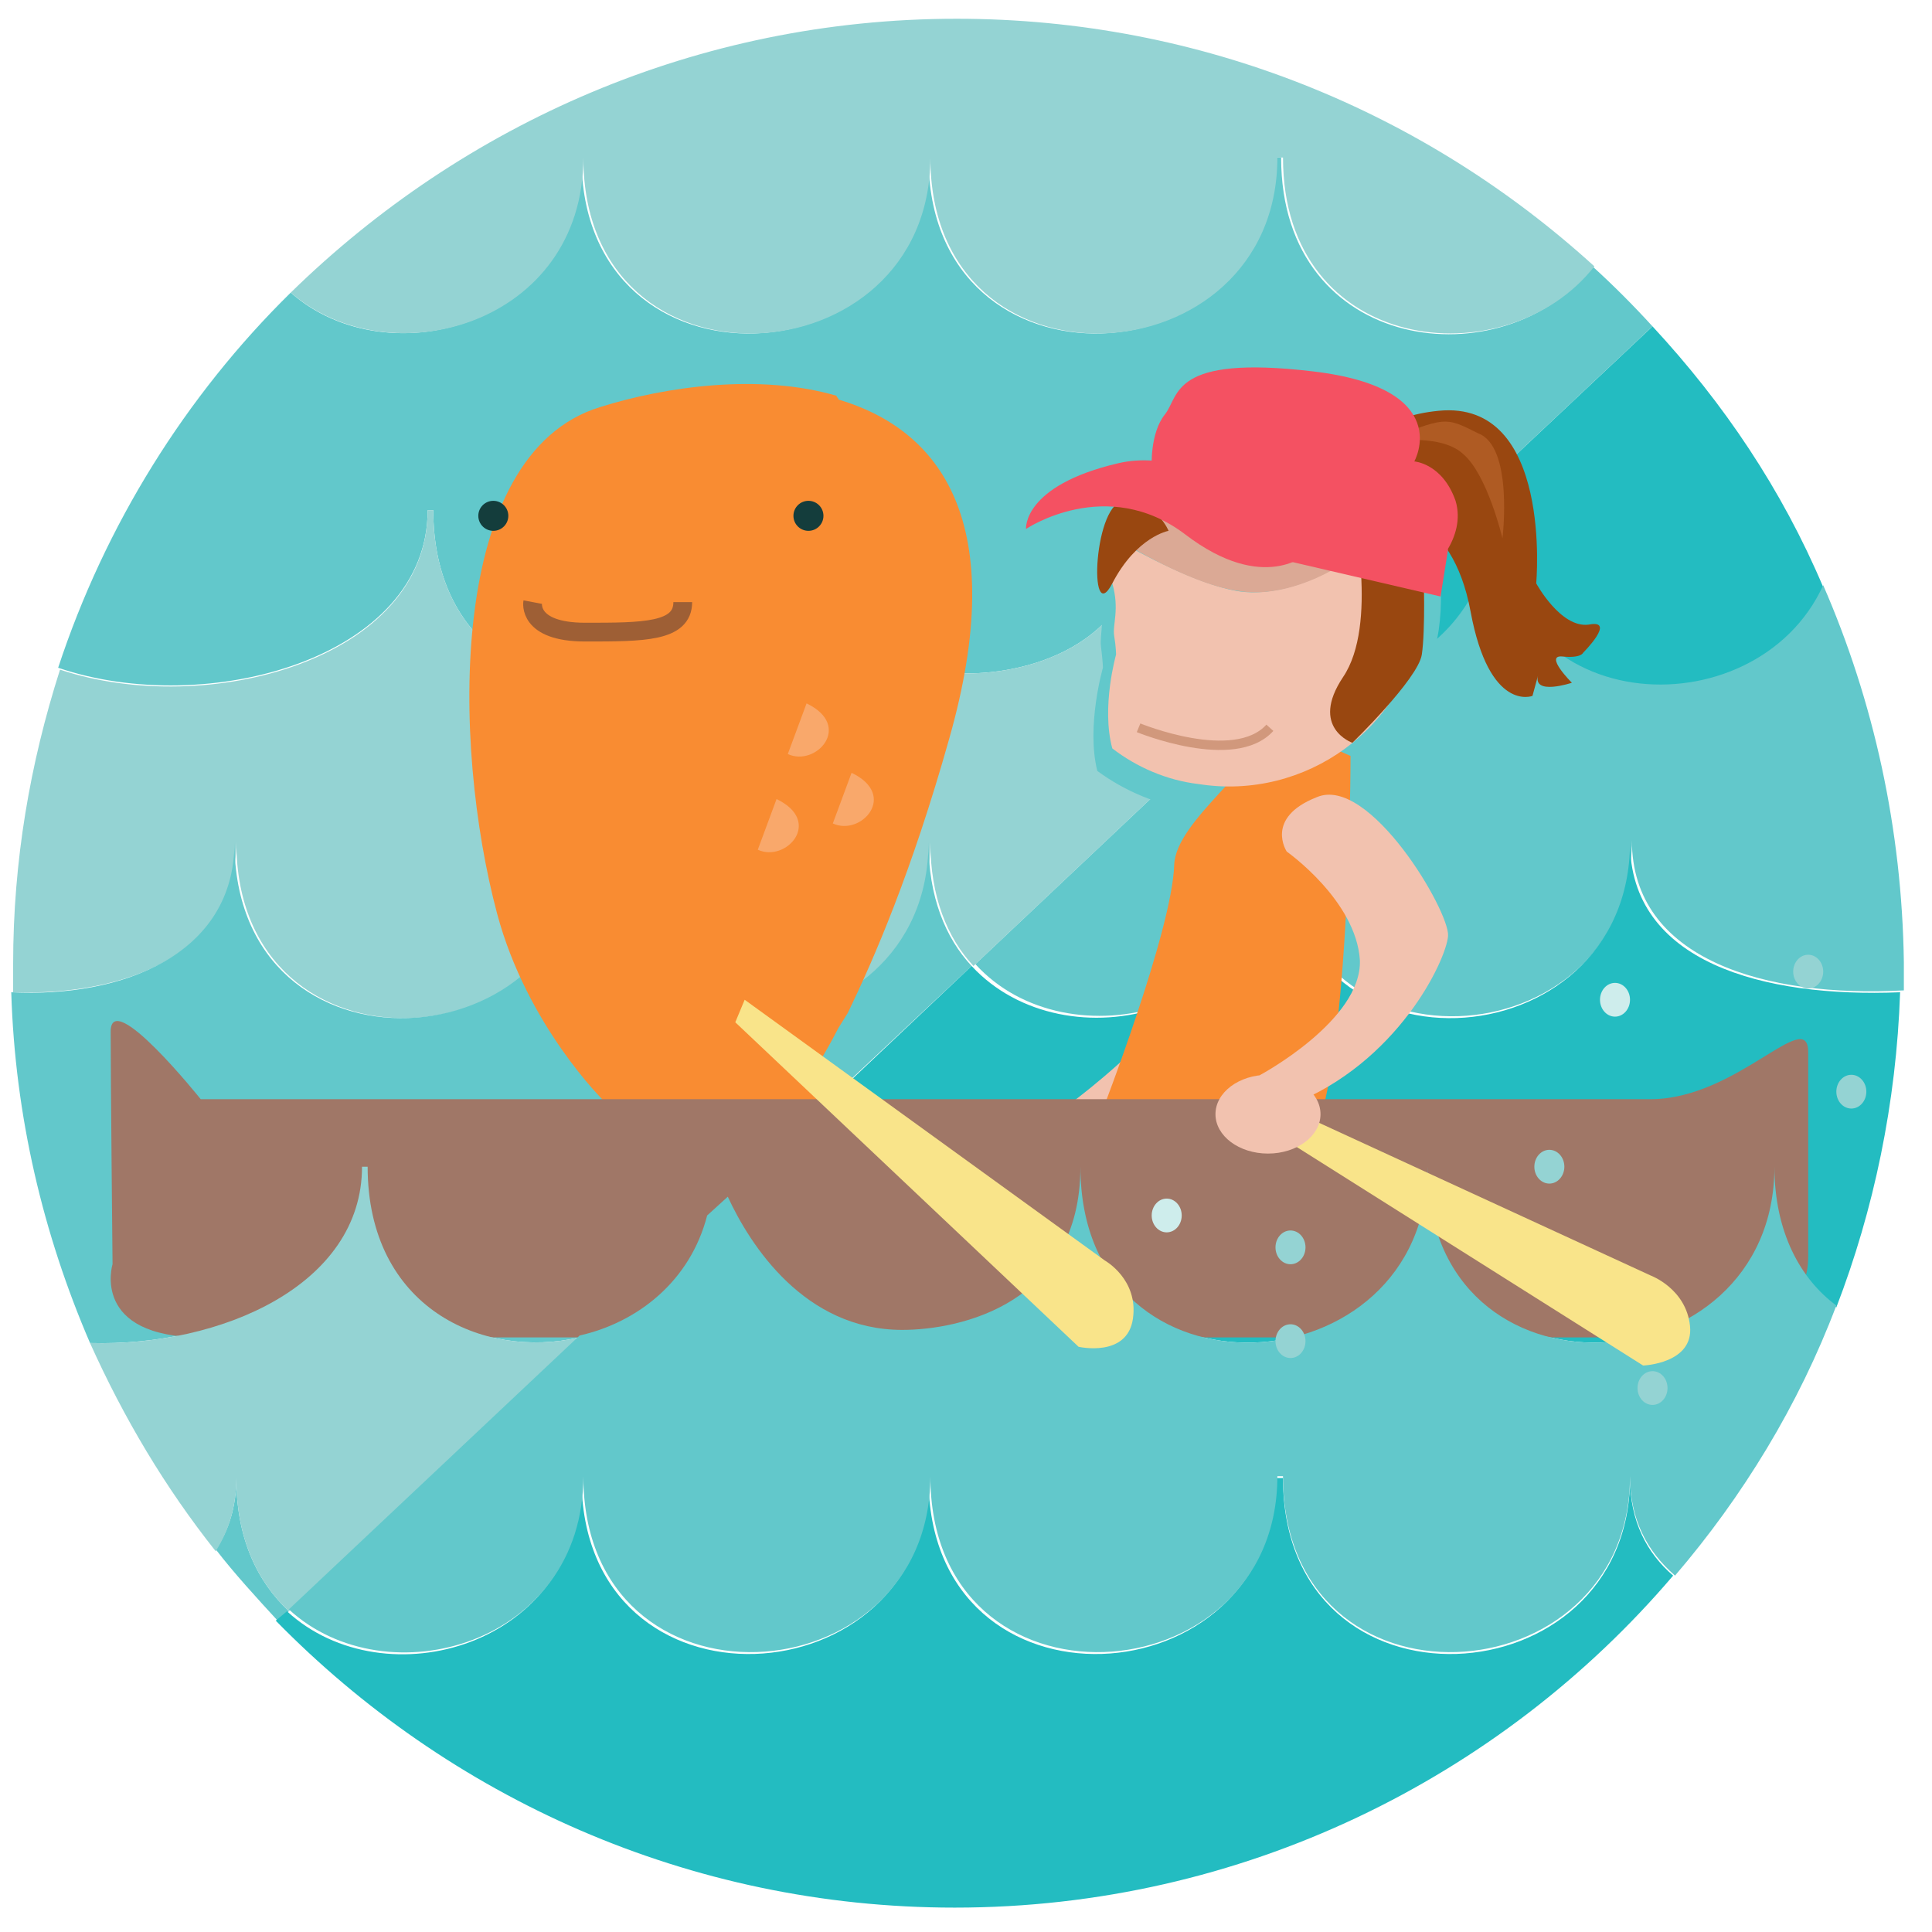 <?xml version="1.0" encoding="utf-8"?>
<!-- Generator: Adobe Illustrator 19.1.0, SVG Export Plug-In . SVG Version: 6.00 Build 0)  -->
<svg version="1.1" id="Layer_1" xmlns:sketch="http://www.bohemiancoding.com/sketch/ns"
	 xmlns="http://www.w3.org/2000/svg" xmlns:xlink="http://www.w3.org/1999/xlink" x="0px" y="0px" viewBox="-20 21 103 103"
	 style="enable-background:new -20 21 103 103;" xml:space="preserve">
<style type="text/css">
	.st0{fill:#23BCC1;}
	.st1{fill:#62C8CB;}
	.st2{fill:#94D3D3;}
	.st3{fill:#F2C2AF;}
	.st4{fill:#F98C32;}
	.st5{fill:#DBA995;}
	.st6{fill:#994710;}
	.st7{fill:#F45162;}
	.st8{fill:#AF5B23;}
	.st9{fill:#143D3C;}
	.st10{fill:#F9A86B;}
	.st11{fill:#A07767;}
	.st12{fill:#F9E48A;}
	.st13{fill:none;stroke:#9E5F35;stroke-miterlimit:10;}
	.st14{fill:none;stroke:#D1987C;stroke-width:0.5;stroke-miterlimit:10;}
	.st15{fill:#CEEDEC;}
</style>
<title>Slice 1</title>
<desc>Created with Sketch.</desc>
<g>
	<path class="st0" d="M59.6,48.2c0,11.4,14,12,17.6,4.1c-2.2-5.2-5.3-9.8-9.1-13.9l-20.2,19C53.2,58.5,59.6,55.2,59.6,48.2z"/>
	<path class="st1" d="M2.8,48.2h0.3c0,13.1,18.5,11.9,18.5,0h0c0,0,2.8,8.7,10,8.7c3.1,0,9.5-1.4,9.5-8.7h0c0,5.4,3.1,8.4,6.8,9.2
		l20.2-19c-1-1.1-2.1-2.2-3.2-3.2c-4.7,6.1-16.6,4.7-16.6-5.8H48c0,11.9-18.5,13.1-18.5,0h0c0,11.9-18.5,13.1-18.5,0
		c0,8.9-10.3,11.8-15.5,7.2c-5.6,5.5-9.9,12.4-12.4,20C-9,59.3,2.8,56.1,2.8,48.2z"/>
	<path class="st2" d="M11.1,29.4c0,13.1,18.5,11.9,18.5,0h0c0,13.1,18.5,11.9,18.5,0h0.3c0,10.5,11.9,11.8,16.6,5.8
		C56,27,44.1,22,31,22C17.2,22,4.7,27.6-4.5,36.6C0.8,41.2,11.1,38.3,11.1,29.4z"/>
	<path class="st1" d="M77.2,52.2c-3.6,7.9-17.6,7.3-17.6-4.1c0,7-6.4,10.3-11.6,9.2l-16,15.1c4.9,5.4,16.2,2.7,16.2-6.6h0.3
		c0,13.1,18.5,11.9,18.5,0h0c0,6.4,7.2,8.4,14.5,8c0-0.5,0-1,0-1.5C81.4,65.2,79.9,58.4,77.2,52.2z"/>
	<path class="st2" d="M-7.4,65.9L-7.4,65.9c0,13.1,18.5,11.9,18.5,0c0,13.1,18.5,11.9,18.5,0h0c0,2.9,0.9,5.1,2.3,6.6l16-15.1
		c-3.7-0.8-6.8-3.8-6.8-9.2h0c0,7.3-6.4,8.7-9.5,8.7c-7.2,0-10-8.7-10-8.7h0c0,11.9-18.5,13.1-18.5,0H2.8c0,8-11.8,11.1-19.6,8.5
		c-1.6,5-2.5,10.2-2.5,15.7c0,0.5,0,1,0,1.5C-13.4,74.1-7.4,71.9-7.4,65.9z"/>
	<path class="st1" d="M-0.7,83.2h0.3c0,7.5,6.1,10.3,11.3,9.1l6.8-6.4c0.2-0.8,0.3-1.7,0.3-2.7h0c0,0,0.2,0.7,0.7,1.6l13.1-12.3
		c-1.4-1.5-2.3-3.7-2.3-6.6h0c0,11.9-18.5,13.1-18.5,0c0,11.9-18.5,13.1-18.5,0h0c0,6-6,8.3-11.9,8c0.2,6.6,1.7,12.9,4.2,18.7
		C-8.2,92.8-0.7,89.5-0.7,83.2z"/>
	<path class="st0" d="M66.9,65.9L66.9,65.9c0,11.9-18.5,13.1-18.5,0H48c0,9.3-11.2,12-16.2,6.6L18.8,84.8c1.2,2.5,4.1,7.1,9.3,7.1
		c3.1,0,9.5-1.4,9.5-8.7h0c0,13.1,18.5,11.9,18.5,0c0,13.1,18.5,11.9,18.5,0h0c0,3.5,1.3,6,3.3,7.5c2-5.2,3.2-10.9,3.4-16.8
		C74,74.2,66.9,72.3,66.9,65.9z"/>
</g>
<path class="st1" d="M-7.4,99.8L-7.4,99.8c0,1.5-0.4,2.8-1.1,3.8c1,1.3,2.2,2.6,3.3,3.8l0.6-0.5C-6.3,105.3-7.4,103-7.4,99.8z"/>
<path class="st2" d="M18.1,83.2c0,1-0.1,1.8-0.3,2.7l1.1-1C18.4,83.8,18.1,83.2,18.1,83.2L18.1,83.2z"/>
<path class="st1" d="M17.8,85.8l-6.8,6.4C14,91.5,16.8,89.3,17.8,85.8z"/>
<g>
	<path class="st1" d="M47.1,41.5c-0.9-0.1-1.9-0.2-2.8-0.1l-5,6.1c0,0-0.2,0.6-0.4,1.4l12-6.2C49.6,42.1,48.4,41.7,47.1,41.5z"/>
	<path class="st1" d="M55.2,47c-0.4,0.9-1.1,2.2-1.7,3c-0.9,1.2-4.6,3.4-7.7,2.9c-2.4-0.4-5.8-2.3-7.2-3.1c-0.2,0.9-0.3,1.9-0.1,2.6
		c0.5,1.5,0.1,2.4,0.2,3.1c0.1,0.8,0.1,1.1,0.1,1.1s-0.9,3.1-0.3,5.5c1.5,1.1,3.2,1.8,5.1,2.1c6.3,1,12.1-3.3,13.1-9.6
		C57.1,51.8,56.5,49.2,55.2,47z"/>
	<path class="st1" d="M53.5,50c0.6-0.8,1.3-2.1,1.7-3c-1-1.8-2.6-3.2-4.4-4.2l-12,6.2c-0.1,0.3-0.1,0.6-0.2,0.9
		c1.4,0.8,4.8,2.7,7.2,3.1C48.9,53.4,52.6,51.1,53.5,50z"/>
</g>
<path class="st3" d="M43.1,69.9c0,0,0.6-2,2.7-0.9c2.1,1.1-0.6,8.8-1.5,9.6s-3.4,5.2-7.6,2.8s0-1.3,0-1.3s2.4-1.7,4.5-3.9
	C43.2,74.1,43.1,69.9,43.1,69.9z"/>
<path class="st4" d="M52,61.3c0,0,0,17.6-2.3,21s-11-1.9-11-1.9s3.8-9.8,3.9-13.3c0.1-2.4,4.7-5.3,5.1-7.7"/>
<ellipse class="st3" cx="48.8" cy="82.5" rx="2.8" ry="2.1"/>
<g>
	<path class="st5" d="M47.1,42.2c-0.9-0.1-1.7-0.1-2.6-0.1L40,47.6c0,0-0.2,0.6-0.4,1.3l10.9-5.6C49.5,42.7,48.3,42.3,47.1,42.2z"/>
	<path class="st3" d="M54.5,47.2c-0.4,0.8-1,2-1.6,2.7c-0.8,1.1-4.2,3.1-7,2.6c-2.2-0.4-5.3-2.1-6.5-2.8c-0.2,0.8-0.3,1.8-0.1,2.4
		c0.4,1.4,0,2.2,0.1,2.8s0.1,1,0.1,1s-0.8,2.8-0.2,5c1.3,1,2.9,1.7,4.6,1.9c5.7,0.9,11.1-3,11.9-8.7C56.2,51.6,55.7,49.2,54.5,47.2z
		"/>
	<path class="st5" d="M53,49.9c0.5-0.7,1.2-1.9,1.6-2.7c-1-1.6-2.3-3-4-3.9l-10.9,5.6c-0.1,0.3-0.1,0.5-0.2,0.8
		c1.3,0.8,4.3,2.5,6.5,2.8C48.8,53,52.1,51,53,49.9z"/>
</g>
<path class="st6" d="M53.9,48.2c0,0-3.3-4.7,2.8-5.3c6.1-0.6,5.2,9.2,5.2,9.2s1.3,2.4,2.8,2.2c1.5-0.3-0.3,1.5-0.3,1.5
	s-0.1,0.3-1.1,0.2c-1-0.1,0.5,1.4,0.5,1.4s-2.1,0.7-1.8-0.4c0.3-1.1-0.3,1.1-0.3,1.1s-2.3,0.9-3.3-4.5S53.9,48.2,53.9,48.2z"/>
<path class="st6" d="M52.1,48.2c0,0,1.4,6.1-0.5,8.9c-1.8,2.7,0.5,3.5,0.5,3.5s3.5-3.4,3.7-4.7c0.2-1.3,0.1-4.5,0.1-4.5L52.1,48.2z"
	/>
<polygon class="st7" points="46.9,50.5 56.8,52.8 57.2,50.3 52.2,47.5 "/>
<path class="st8" d="M53.6,44.6c0,0,3.1-0.6,4.4,0.6c1.3,1.1,2.1,4.5,2.1,4.5s0.6-4.9-1.3-5.6C57,43.2,57.1,43.2,53.6,44.6z"/>
<path class="st7" d="M56.3,51.4c0,0,1.9-1.7,1.3-3.7c-0.7-2-2.2-2.1-2.2-2.1s2.2-3.9-5.4-4.8c-7.6-0.9-7.1,1.3-7.9,2.3
	c-0.8,1-0.7,2.8-0.7,2.8l6.8,3.5L56.3,51.4z"/>
<path class="st6" d="M42.3,49.3c0,0-1.7,0.3-3,2.8c-1.3,2.5-1-4.5,0.7-4.4S42.3,49.3,42.3,49.3z"/>
<path class="st7" d="M34.7,49.2c0,0,4.3-2.9,8.5,0.3c4.2,3.2,6.5,1,6.5,1s-5-6-10.1-4.8C34.5,46.9,34.7,49.2,34.7,49.2z"/>
<ellipse class="st2" cx="44.2" cy="97.6" rx="0.8" ry="0.9"/>
<path class="st3" d="M48.6,66.4c0,0-1.2-1.8,1.6-2.9c2.8-1.2,7.1,6.1,7,7.4c-0.1,1.3-2.7,6.8-8.4,9c-5.7,2.1-1.6-1.6-1.6-1.6
	s5.4-2.9,5.3-6.1C52.3,69,48.6,66.4,48.6,66.4z"/>
<ellipse class="st2" cx="-9.3" cy="82.5" rx="0.8" ry="0.9"/>
<g>
	<path class="st4" d="M24.7,75.8c-1.4,2.7-1.8,2.8-1.8,2.8s4.6,2.5,5.3,6.1c0.6,3.6-9.7,0-9.7,0s-1.3,1.4-3.1,2.7
		c-2-2.2-3.7-4.5-5.2-7c1.1-0.4,2-0.7,2-0.7s-4.1-4-5.7-10c-2.4-9-2.7-24.5,5.5-27c3.5-1.1,8.5-1.8,12.6-0.6c0,0.1,0.1,0.1,0.1,0.2
		c5.4,1.6,9.2,6.5,5.9,18.1c-2,7.1-4,11.7-5.4,14.6L24.7,75.8z"/>
</g>
<ellipse class="st9" cx="6.3" cy="48.5" rx="0.8" ry="0.8"/>
<ellipse class="st9" cx="23.1" cy="48.5" rx="0.8" ry="0.8"/>
<g>
	<path class="st10" d="M20.4,66.3c1.5,0.7,3.5-1.5,1-2.7"/>
	<path class="st10" d="M22,61.2c1.5,0.7,3.5-1.5,1-2.7"/>
	<path class="st10" d="M24.4,64.9c1.5,0.7,3.5-1.5,1-2.7"/>
</g>
<path class="st0" d="M66.9,99.8L66.9,99.8c0,11.9-18.5,13.1-18.5,0H48c0,11.9-18.5,13.1-18.5,0h0c0,11.9-18.5,13.1-18.5,0
	c0,9-10.5,11.9-15.7,7.1l-0.6,0.5c9.2,9.4,22,15.3,36.2,15.3c15.3,0,29.1-6.9,38.3-17.7C67.8,103.8,66.9,102.1,66.9,99.8z"/>
<path class="st11" d="M-9.2,92.3h80.6c0,0,5-0.4,5-4.3c0-3.9,0-6,0-10.9c0-2.5-3.8,2.5-8.4,2.5s-77.3,0-77.3,0s-4.8-6-4.8-3.6
	s0.1,12.4,0.1,12.4S-15.2,92.3-9.2,92.3z"/>
<path class="st2" d="M-7.4,99.8c0,3.2,1.1,5.5,2.8,7.1l15.5-14.6c-5.2,1.2-11.3-1.6-11.3-9.1h-0.3c0,6.3-7.5,9.6-14.5,9.4
	c1.8,4,4,7.7,6.7,11.1C-7.8,102.6-7.4,101.3-7.4,99.8L-7.4,99.8z"/>
<path class="st1" d="M74.6,83.2L74.6,83.2c0,11.9-18.5,13.1-18.5,0c0,11.9-18.5,13.1-18.5,0h0c0,7.3-6.4,8.7-9.5,8.7
	c-5.2,0-8.1-4.5-9.3-7.1l-1.1,1c-0.9,3.5-3.7,5.7-6.8,6.4l-15.5,14.6c5.2,4.8,15.7,1.9,15.7-7.1c0,13.1,18.5,11.9,18.5,0h0
	c0,13.1,18.5,11.9,18.5,0h0.3c0,13.1,18.5,11.9,18.5,0h0c0,2.3,0.9,4,2.4,5.3c3.6-4.2,6.6-9.1,8.6-14.4C76,89.2,74.6,86.7,74.6,83.2
	z"/>
<path class="st12" d="M46.5,79.1L68,89c0,0,1.9,0.7,2.1,2.7s-2.5,2.1-2.5,2.1L46.2,80.3L46.5,79.1z"/>
<path class="st12" d="M19.7,74.3l19.2,13.9c0,0,1.8,1,1.5,3.1c-0.3,2.1-2.9,1.5-2.9,1.5L19.2,75.5L19.7,74.3z"/>
<ellipse class="st3" cx="47.6" cy="80.4" rx="2.8" ry="2.1"/>
<path class="st13" d="M8.4,53.1c0,0-0.3,1.6,2.8,1.6s5.2,0,5.2-1.6"/>
<path class="st14" d="M40.7,59.8c0,0,5.1,2.1,7,0"/>
<ellipse class="st15" cx="42.2" cy="85.8" rx="0.8" ry="0.9"/>
<ellipse class="st15" cx="66.1" cy="74.3" rx="0.8" ry="0.9"/>
<ellipse class="st2" cx="62.6" cy="83.2" rx="0.8" ry="0.9"/>
<ellipse class="st2" cx="68.1" cy="95" rx="0.8" ry="0.9"/>
<ellipse class="st2" cx="48.8" cy="92.5" rx="0.8" ry="0.9"/>
<ellipse class="st2" cx="48.8" cy="87.5" rx="0.8" ry="0.9"/>
<ellipse class="st2" cx="78.7" cy="79.2" rx="0.8" ry="0.9"/>
<ellipse class="st2" cx="76.4" cy="72.8" rx="0.8" ry="0.9"/>
</svg>
